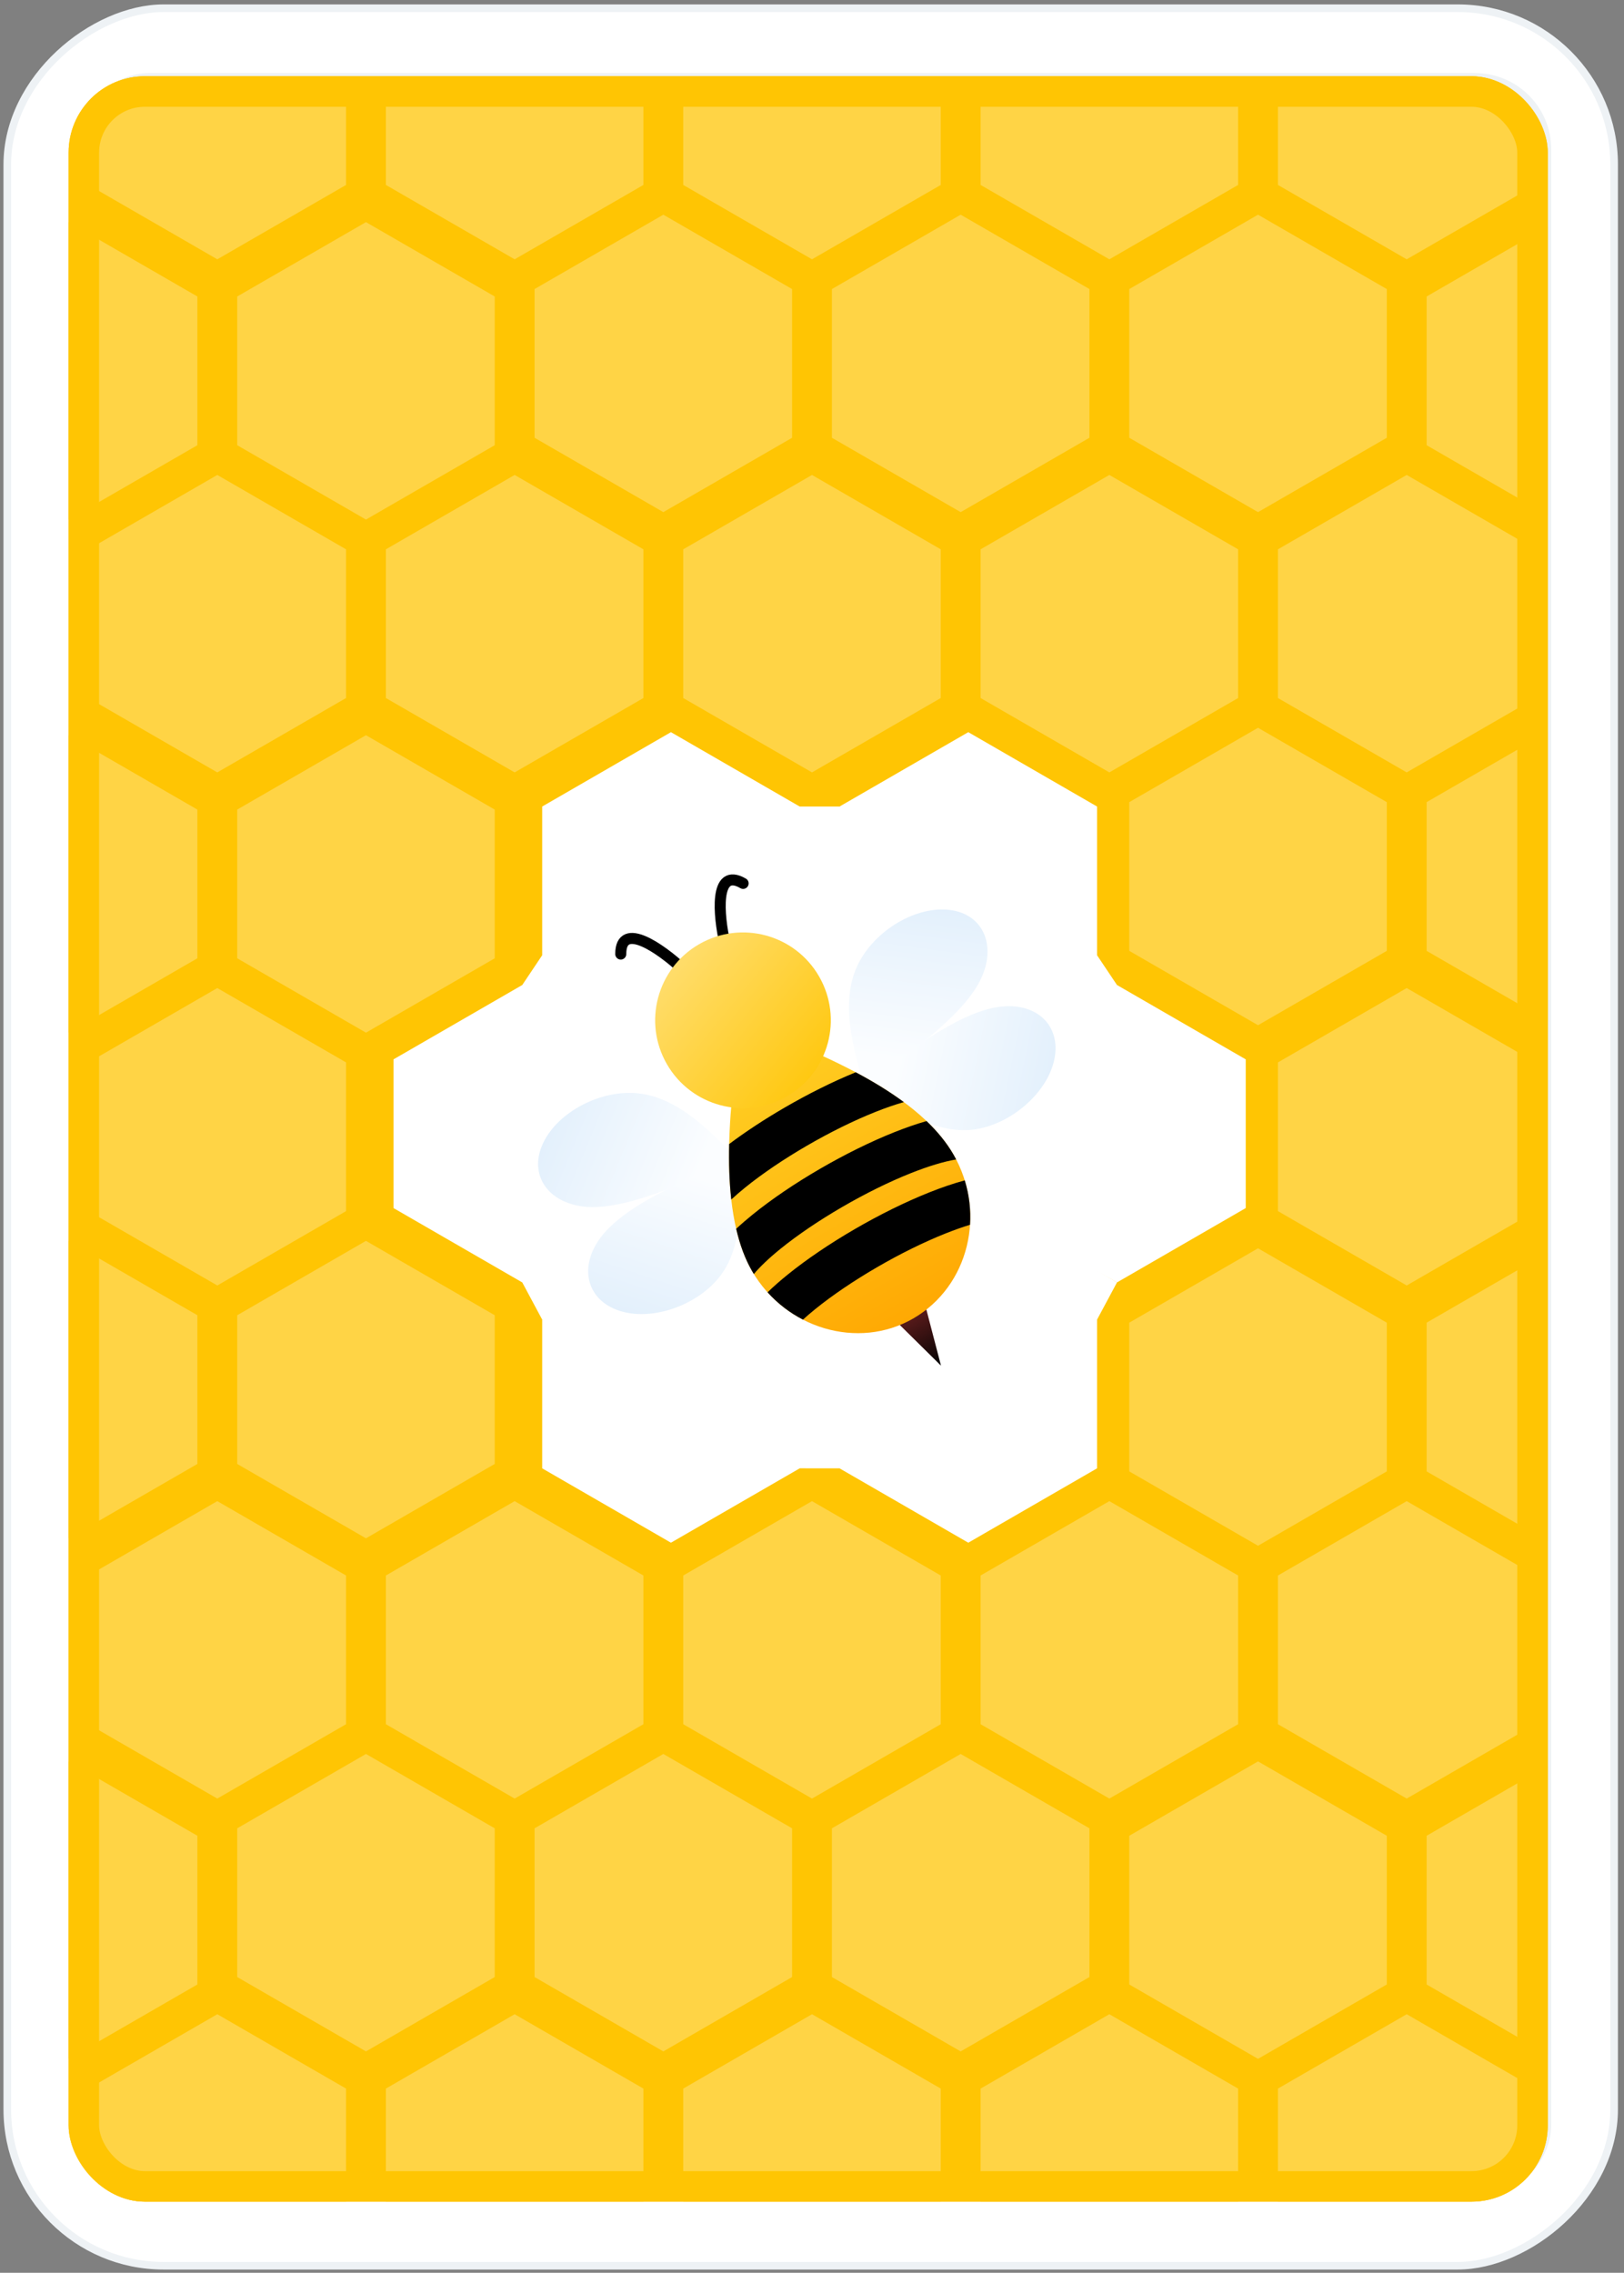 <svg width="213" height="298" viewBox="0 0 213 298" fill="none" xmlns="http://www.w3.org/2000/svg">
<rect x="0" y="0" width="213" height="298" fill="#808080" stroke="none"/>
<rect x="211.706" y="1.079" width="296" height="210.75" rx="20.5" transform="rotate(90 211.706 1.079)" fill="white" stroke="#EEF2F5"/>
<rect x="203.456" y="9.579" width="279" height="194" rx="10" transform="rotate(90 203.456 9.579)" fill="#EEF2F5"/>
<g clip-path="url(#clip0_389_12611)">
<rect x="9" y="10" width="194" height="278.674" rx="10" fill="#FFC503"/>
<path d="M87.999 96L104.887 105.75L110.11 105.75L143.5 166.5L102 186L68.5 129.15L71.112 125.25V105.75L87.999 96Z" fill="white"/>
<path d="M126.999 96L143.887 105.75V125.25L146.5 129.15L126.999 146L110.112 125.25V105.75L126.999 96Z" fill="white"/>
<path d="M68.5 129.15L85.387 138.9L106 170.5L71.11 173.02L68.5 168.15L51.612 158.4V138.9L68.5 129.15Z" fill="white"/>
<path d="M146.499 129.15L163.387 138.9V158.4L146.499 168.15L129.612 158.4V138.9L146.499 129.15Z" fill="white"/>
<path d="M126.5 156L146.5 168.15L143.887 173.025V192.525L126.999 202.275L110.112 192.525L104.89 192.52L96.5 173.025L126.5 156Z" fill="white"/>
<path d="M87.999 163.275L104.887 173.025V192.525L87.999 202.275L71.112 192.525V173.025L87.999 163.275Z" fill="white"/>
<path d="M107.499 129.15L124.387 138.9V158.4L107.499 168.15L90.612 158.4V138.9L107.499 129.15Z" fill="white"/>
<path d="M106.5 -5L123.387 4.75V24.25L106.5 34L89.612 24.25V4.75L106.5 -5Z" fill="#FFD445"/>
<path d="M145.5 -5L162.387 4.75V24.25L145.5 34L128.612 24.25V4.75L145.5 -5Z" fill="#FFD445"/>
<path d="M87 28.15L103.888 37.9V57.4L87 67.15L70.113 57.4V37.9L87 28.15Z" fill="#FFD445"/>
<path d="M165 28.15L181.887 37.9V57.4L165 67.15L148.112 57.4V37.9L165 28.15Z" fill="#FFD445"/>
<path d="M145.5 62.275L162.387 72.025V91.525L145.5 101.275L128.612 91.525V72.025L145.5 62.275Z" fill="#FFD445"/>
<path d="M106.5 62.275L123.387 72.025V91.525L106.5 101.275L89.612 91.525V72.025L106.5 62.275Z" fill="#FFD445"/>
<path d="M126 28.15L142.887 37.9V57.4L126 67.15L109.112 57.4V37.9L126 28.15Z" fill="#FFD445"/>
<path d="M184.5 62.275L201.387 72.025V91.525L184.5 101.275L167.612 91.525V72.025L184.5 62.275Z" fill="#FFD445"/>
<path d="M164.999 95.425L181.887 105.175V124.675L164.999 134.424L148.112 124.675V105.175L164.999 95.425Z" fill="#FFD445"/>
<path d="M184.5 129.55L201.387 139.3V158.8L184.5 168.549L167.612 158.8V139.3L184.5 129.55Z" fill="#FFD445"/>
<path d="M203.999 95.425L220.887 105.175V124.675L203.999 134.424L187.112 124.675V105.175L203.999 95.425Z" fill="#FFD445"/>
<path d="M184.5 -5L201.387 4.75V24.25L184.5 34L167.612 24.25V4.75L184.5 -5Z" fill="#FFD445"/>
<path d="M204 29.125L220.887 38.875V58.375L204 68.125L187.112 58.375V38.875L204 29.125Z" fill="#FFD445"/>
<path d="M28.5 129.55L45.387 139.3V158.8L28.5 168.55L11.612 158.8V139.3L28.5 129.55Z" fill="#FFD445"/>
<path d="M47.999 162.7L64.887 172.45V191.95L47.999 201.7L31.112 191.95V172.45L47.999 162.7Z" fill="#FFD445"/>
<path d="M28.5 196.825L45.387 206.575V226.075L28.5 235.825L11.612 226.075V206.575L28.5 196.825Z" fill="#FFD445"/>
<path d="M9 162.7L25.887 172.45V191.95L9 201.7L-7.888 191.95V172.45L9 162.7Z" fill="#FFD445"/>
<path d="M9 29.125L25.887 38.875V58.375L9 68.125L-7.888 58.375V38.875L9 29.125Z" fill="#FFD445"/>
<path d="M47.999 29.125L64.887 38.875V58.375L47.999 68.125L31.112 58.375V38.875L47.999 29.125Z" fill="#FFD445"/>
<path d="M67.499 62.275L84.387 72.025V91.525L67.499 101.275L50.612 91.525V72.025L67.499 62.275Z" fill="#FFD445"/>
<path d="M47.999 96.4L64.887 106.15V125.65L47.999 135.4L31.112 125.65V106.15L47.999 96.4Z" fill="#FFD445"/>
<path d="M9 96.4L25.887 106.15V125.65L9 135.4L-7.888 125.65V106.15L9 96.4Z" fill="#FFD445"/>
<path d="M28.499 62.275L45.387 72.025V91.525L28.499 101.275L11.612 91.525V72.025L28.499 62.275Z" fill="#FFD445"/>
<path d="M67.5 196.825L84.387 206.575V226.075L67.5 235.825L50.612 226.075V206.575L67.5 196.825Z" fill="#FFD445"/>
<path d="M106.5 196.825L123.387 206.575V226.075L106.5 235.825L89.612 226.075V206.575L106.5 196.825Z" fill="#FFD445"/>
<path d="M48 229.975L64.887 239.725V259.225L48 268.975L31.112 259.225V239.725L48 229.975Z" fill="#FFD445"/>
<path d="M125.999 229.975L142.887 239.725V259.225L125.999 268.975L109.112 259.225V239.725L125.999 229.975Z" fill="#FFD445"/>
<path d="M106.5 264.1L123.387 273.85V293.35L106.5 303.1L89.612 293.35V273.85L106.5 264.1Z" fill="#FFD445"/>
<path d="M67.5 264.1L84.387 273.85V293.35L67.5 303.1L50.612 293.35V273.85L67.5 264.1Z" fill="#FFD445"/>
<path d="M87 229.975L103.887 239.725V259.225L87 268.975L70.112 259.225V239.725L87 229.975Z" fill="#FFD445"/>
<path d="M145.5 264.1L162.387 273.85V293.35L145.5 303.1L128.612 293.35V273.85L145.5 264.1Z" fill="#FFD445"/>
<path d="M184.5 264.1L201.387 273.85V293.35L184.5 303.1L167.612 293.35V273.85L184.5 264.1Z" fill="#FFD445"/>
<path d="M164.999 163.675L181.887 173.425V192.925L164.999 202.675L148.112 192.925V173.425L164.999 163.675Z" fill="#FFD445"/>
<path d="M204 163.675L220.887 173.425V192.925L204 202.675L187.112 192.925V173.425L204 163.675Z" fill="#FFD445"/>
<path d="M145.5 196.825L162.387 206.575V226.075L145.5 235.825L128.612 226.075V206.575L145.5 196.825Z" fill="#FFD445"/>
<path d="M204 230.95L220.887 240.7V260.2L204 269.95L187.112 260.2V240.7L204 230.95Z" fill="#FFD445"/>
<path d="M164.999 230.95L181.887 240.7V260.2L164.999 269.95L148.112 260.2V240.7L164.999 230.95Z" fill="#FFD445"/>
<path d="M184.5 196.825L201.387 206.575V226.075L184.5 235.825L167.612 226.075V206.575L184.5 196.825Z" fill="#FFD445"/>
<path d="M67.5 -5L84.387 4.75V24.25L67.5 34L50.612 24.25V4.75L67.5 -5Z" fill="#FFD445"/>
<path d="M28.5 -5L45.387 4.75V24.25L28.5 34L11.612 24.25V4.75L28.5 -5Z" fill="#FFD445"/>
<path d="M9 230.95L25.887 240.7V260.2L9 269.95L-7.888 260.2V240.7L9 230.95Z" fill="#FFD445"/>
<path d="M28.5 264.1L45.387 273.85V293.35L28.5 303.1L11.612 293.35V273.85L28.5 264.1Z" fill="#FFD445"/>
<path fill-rule="evenodd" clip-rule="evenodd" d="M112.543 126.421C114.76 121.947 120.196 118.73 124.635 119.316C129.005 119.894 130.782 124.063 128.565 128.537C126.137 133.438 118.115 139.037 113.269 142.256C112.117 138.018 110.009 131.535 112.543 126.421Z" fill="url(#paint0_linear_389_12611)"/>
<path fill-rule="evenodd" clip-rule="evenodd" d="M131.034 132.015C135.917 131.357 139.204 134.435 138.289 138.891C137.388 143.278 132.613 147.443 127.73 148.101C122.381 148.822 116.576 144.797 113.252 142.266C118.067 138.638 125.453 132.767 131.034 132.015Z" fill="url(#paint1_linear_389_12611)"/>
<path fill-rule="evenodd" clip-rule="evenodd" d="M83.273 143.32C78.29 143.003 72.785 146.103 71.074 150.24C69.389 154.313 72.111 157.936 77.095 158.253C82.552 158.601 91.412 154.454 96.623 151.866C93.529 148.75 88.968 143.683 83.273 143.32Z" fill="url(#paint2_linear_389_12611)"/>
<path fill-rule="evenodd" clip-rule="evenodd" d="M78.872 162.131C75.861 166.031 76.882 170.416 81.2 171.852C85.45 173.265 91.443 171.212 94.455 167.312C97.753 163.041 97.171 156 96.64 151.856C91.091 154.212 82.314 157.674 78.872 162.131Z" fill="url(#paint3_linear_389_12611)"/>
<path d="M123.42 179.063L116.465 172.198L120.952 169.607L123.42 179.063Z" fill="url(#paint4_linear_389_12611)"/>
<path fill-rule="evenodd" clip-rule="evenodd" d="M125.055 151.38C129.431 158.96 127.095 168.651 119.773 172.879C112.566 177.04 103.005 174.218 98.628 166.638C93.835 158.336 95.845 143.058 97.336 134.016C106.12 137.607 120.053 142.717 125.055 151.38Z" fill="url(#paint5_linear_389_12611)"/>
<path fill-rule="evenodd" clip-rule="evenodd" d="M125.409 152.025C125.296 151.809 125.178 151.594 125.055 151.38C124.145 149.804 122.939 148.345 121.522 146.992C120.165 147.38 118.761 147.872 117.356 148.429C114.161 149.698 110.756 151.392 107.542 153.259C104.329 155.125 101.252 157.196 98.728 159.239C97.972 159.851 97.239 160.481 96.555 161.12C97.026 163.157 97.699 165.028 98.628 166.638C98.709 166.777 98.79 166.914 98.874 167.05C99.647 166.126 100.812 165 102.37 163.739C104.617 161.921 107.437 160.015 110.449 158.265C113.46 156.516 116.607 154.956 119.493 153.81C121.8 152.894 123.818 152.291 125.409 152.025ZM126.535 154.768C125.039 155.173 123.479 155.711 121.918 156.331C118.723 157.6 115.318 159.294 112.104 161.161C108.891 163.027 105.815 165.098 103.29 167.141C102.367 167.888 101.479 168.661 100.671 169.447C102.016 170.938 103.598 172.141 105.314 173.027C105.796 172.587 106.335 172.124 106.932 171.641C109.179 169.823 111.999 167.917 115.012 166.167C118.022 164.418 121.169 162.858 124.055 161.712C125.187 161.262 126.25 160.888 127.226 160.592C127.349 158.662 127.126 156.686 126.535 154.768ZM95.912 157.28C96.443 156.785 97.05 156.259 97.733 155.707C99.979 153.889 102.8 151.983 105.812 150.233C108.823 148.485 111.97 146.924 114.856 145.778C116.192 145.247 117.432 144.822 118.547 144.506C116.612 143.075 114.462 141.777 112.234 140.593C109.181 141.838 105.957 143.454 102.905 145.227C100.322 146.727 97.828 148.359 95.637 150.003C95.579 152.474 95.649 154.938 95.912 157.28Z" fill="black"/>
<path d="M95.064 123.652C94.265 120.114 93.625 113.595 97.466 115.827" stroke="black" stroke-width="1.447" stroke-linecap="round"/>
<path d="M89.395 126.926C86.731 124.464 81.405 120.651 81.418 125.093" stroke="black" stroke-width="1.447" stroke-linecap="round"/>
<circle cx="97.448" cy="133.778" r="11.518" transform="rotate(-30 97.448 133.778)" fill="url(#paint6_linear_389_12611)"/>
</g>
<rect x="11" y="12" width="190" height="274.674" rx="8" stroke="#FFC503" stroke-width="4"/>
<defs>
<linearGradient id="paint0_linear_389_12611" x1="115.091" y1="138.505" x2="117.745" y2="118.406" gradientUnits="userSpaceOnUse">
<stop stop-color="#FBFDFF"/>
<stop offset="1" stop-color="#E3F0FC"/>
</linearGradient>
<linearGradient id="paint1_linear_389_12611" x1="117.348" y1="141.68" x2="136.891" y2="145.694" gradientUnits="userSpaceOnUse">
<stop stop-color="#FBFDFF"/>
<stop offset="1" stop-color="#E3F0FC"/>
</linearGradient>
<linearGradient id="paint2_linear_389_12611" x1="92.463" y1="151.568" x2="73.731" y2="143.818" gradientUnits="userSpaceOnUse">
<stop stop-color="#FBFDFF"/>
<stop offset="1" stop-color="#E3F0FC"/>
</linearGradient>
<linearGradient id="paint3_linear_389_12611" x1="94.085" y1="155.111" x2="87.79" y2="174.043" gradientUnits="userSpaceOnUse">
<stop stop-color="#FBFDFF"/>
<stop offset="1" stop-color="#E3F0FC"/>
</linearGradient>
<linearGradient id="paint4_linear_389_12611" x1="123.42" y1="179.063" x2="117.138" y2="168.182" gradientUnits="userSpaceOnUse">
<stop stop-color="#030303"/>
<stop offset="1" stop-color="#922A2A"/>
</linearGradient>
<linearGradient id="paint5_linear_389_12611" x1="101.058" y1="140.33" x2="119.83" y2="172.846" gradientUnits="userSpaceOnUse">
<stop stop-color="#FFCC21"/>
<stop offset="1" stop-color="#FFA903"/>
</linearGradient>
<linearGradient id="paint6_linear_389_12611" x1="103.281" y1="147.989" x2="93.558" y2="122.261" gradientUnits="userSpaceOnUse">
<stop stop-color="#FFC503"/>
<stop offset="1" stop-color="#FFDD6D"/>
</linearGradient>
<clipPath id="clip0_389_12611">
<rect x="9" y="10" width="194" height="278.674" rx="10" fill="white"/>
</clipPath>
</defs>
</svg>
